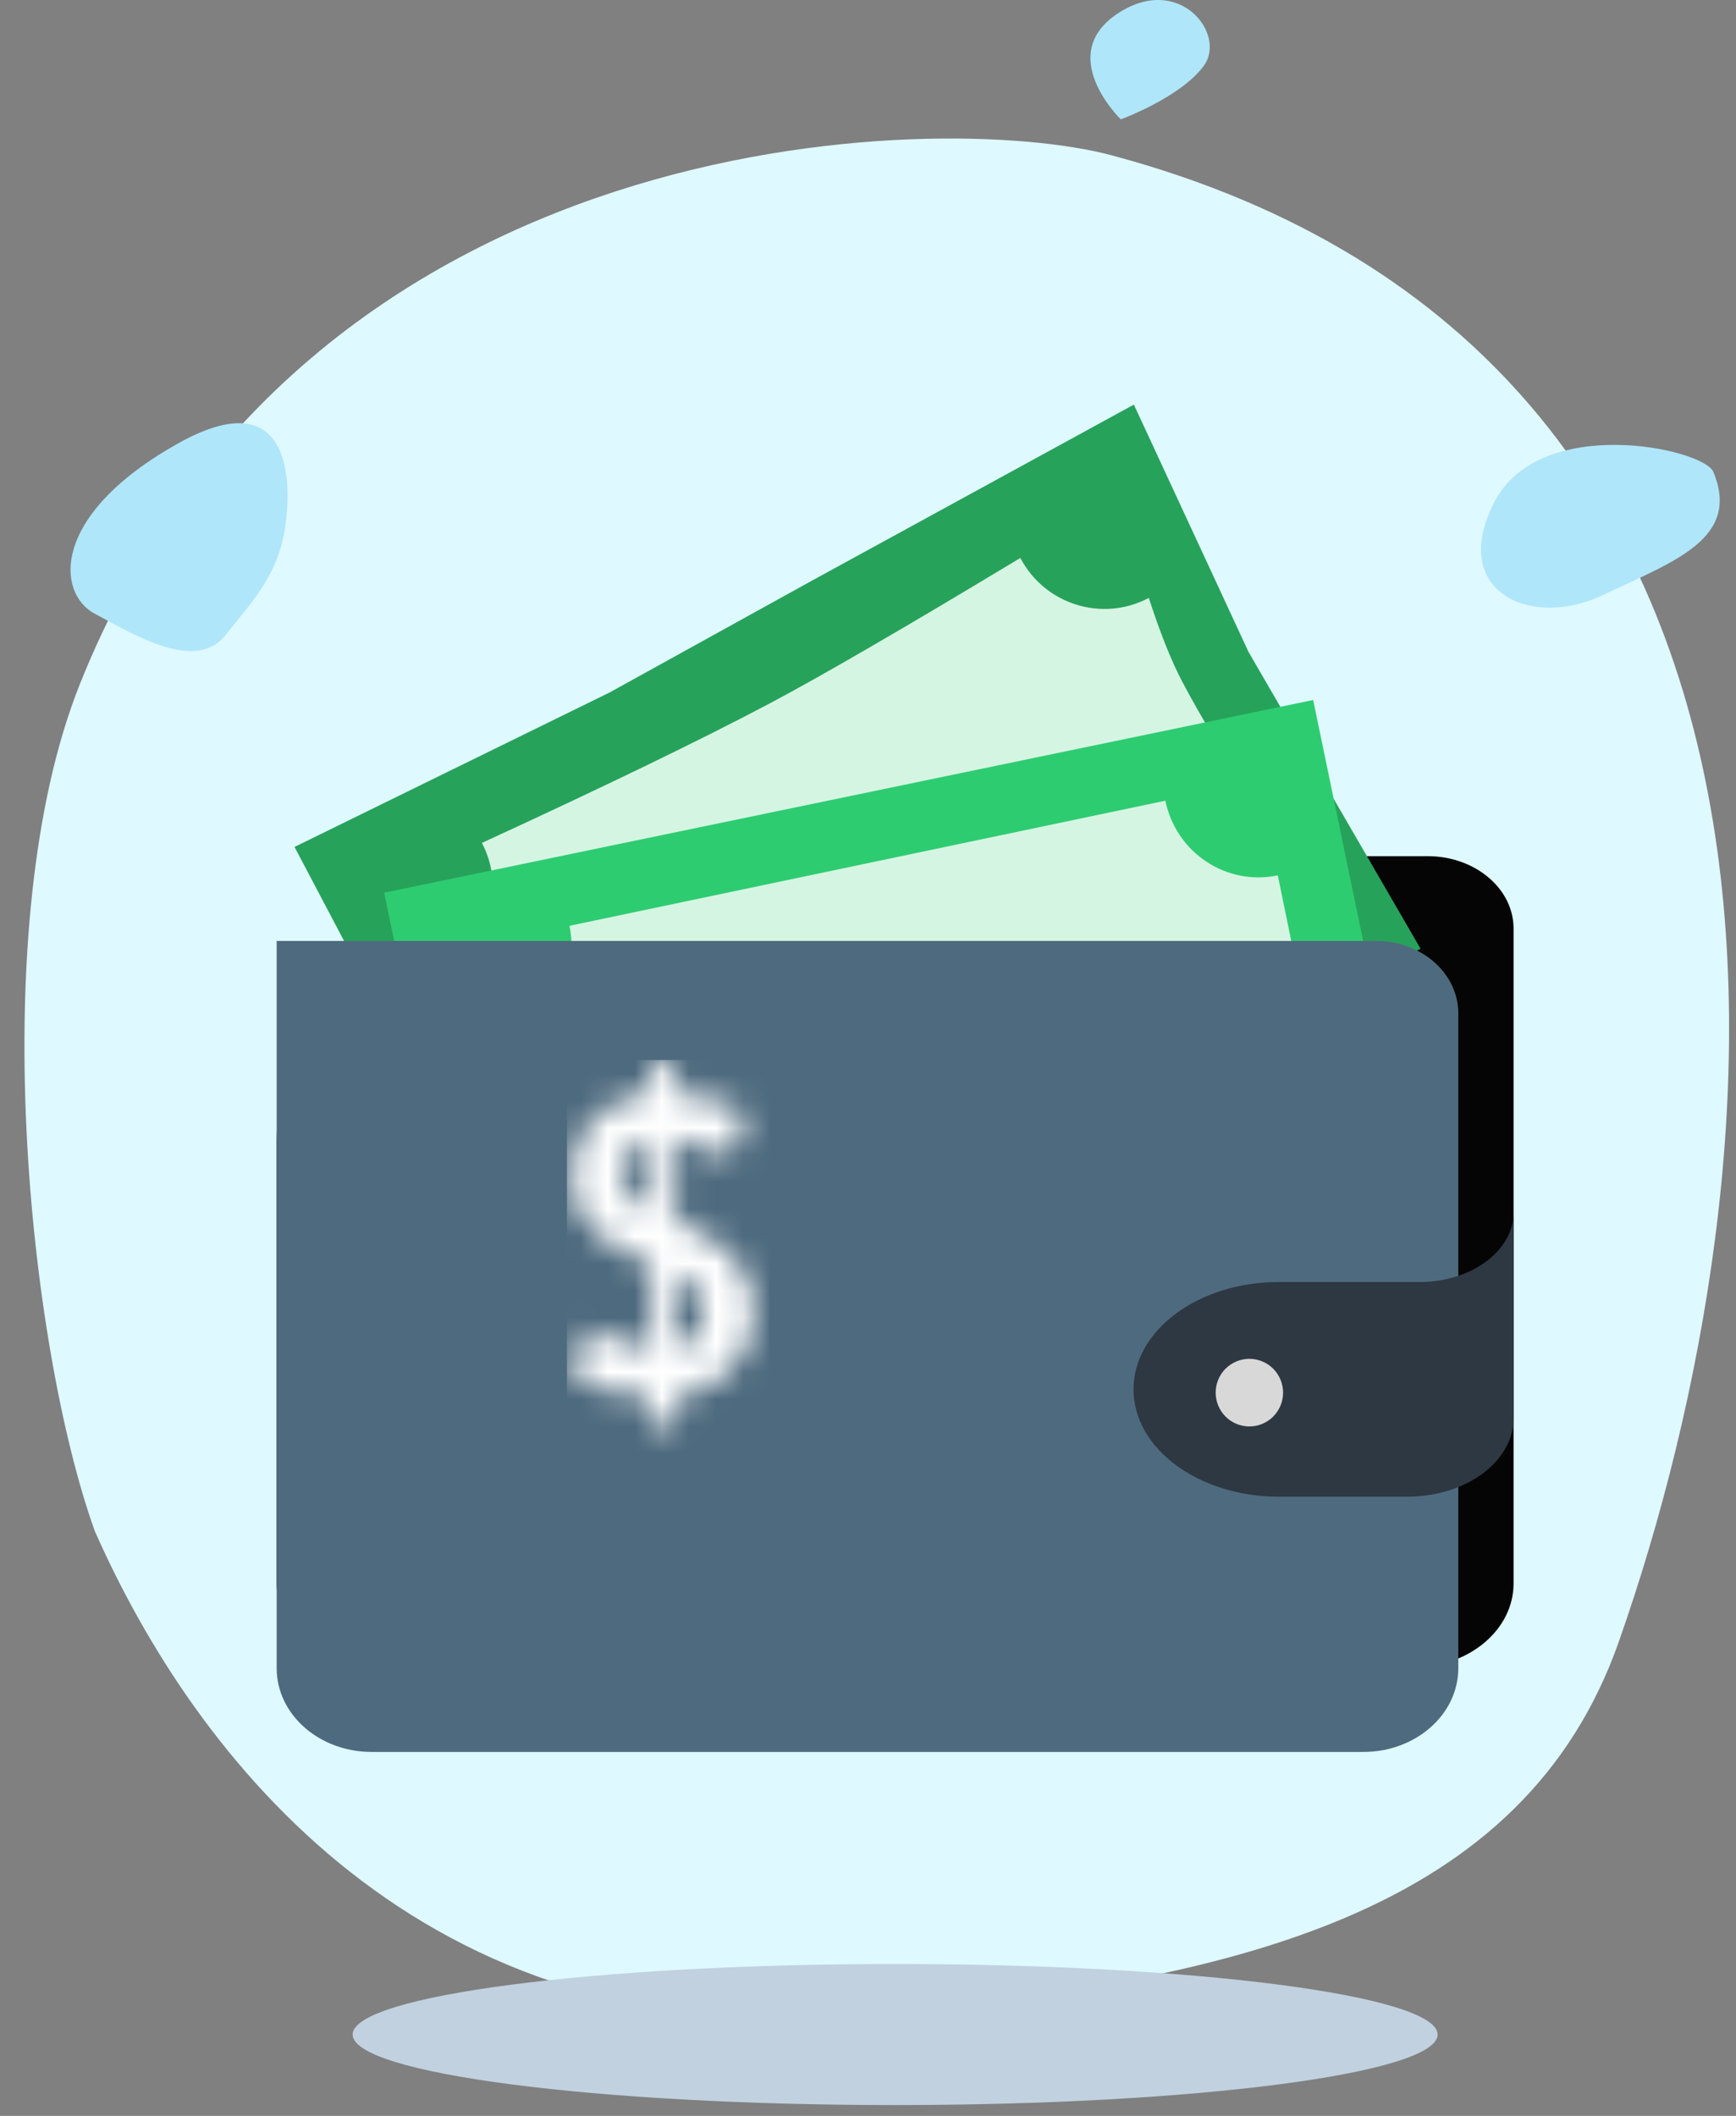 <?xml version="1.0" encoding="UTF-8"?>
<svg width="64px" height="78px" viewBox="0 0 64 78" version="1.1" xmlns="http://www.w3.org/2000/svg" xmlns:xlink="http://www.w3.org/1999/xlink">
    <rect x="0" y="0" width="64" height="78" fill="#808080" stroke="none"/>
    <!-- Generator: Sketch 55.2 (78181) - https://sketchapp.com -->
    <title>illustration/wallet</title>
    <desc>Created with Sketch.</desc>
    <defs>
        <path d="M4.045,5.928 C5.099,6.448 6.881,7.147 6.881,9.228 C6.881,11.487 5.115,12.235 4.045,12.414 L4.045,13.145 C4.045,13.422 3.996,13.471 3.705,13.471 L3.381,13.471 C3.089,13.471 3.041,13.422 3.041,13.145 L3.041,12.414 C2.489,12.414 0.22,12.04 0.22,11.553 C0.22,11.504 0.22,11.504 0.253,11.406 L0.722,10.041 C0.738,10.008 0.804,9.91 0.869,9.91 C0.966,9.91 2.052,10.545 3.041,10.659 L3.041,7.472 C2.052,7.034 0.188,6.464 0.188,4.318 C0.188,1.929 2.295,1.246 3.041,1.214 L3.041,0.417 C3.041,0.14 3.089,0.092 3.381,0.092 L3.705,0.092 C3.996,0.092 4.045,0.14 4.045,0.417 L4.045,1.214 C4.516,1.246 6.589,1.604 6.589,2.156 C6.589,2.221 6.574,2.27 6.541,2.335 L6.039,3.441 C6.006,3.522 5.958,3.571 5.892,3.571 C5.796,3.571 4.742,2.921 4.045,2.921 L4.045,5.928 Z M3.932,10.659 C4.402,10.529 5.018,10.219 5.018,9.326 C5.018,8.383 4.304,8.041 3.932,7.846 L3.932,10.659 Z M3.154,5.571 L3.154,2.921 C2.83,3.002 2.052,3.23 2.052,4.188 C2.052,5.066 2.797,5.407 3.154,5.571 Z" id="path-1"></path>
    </defs>
    <g id="mocks-for-1/1" stroke="none" stroke-width="1" fill="none" fill-rule="evenodd">
        <g id="Mocks/B/money/1-prog-1-act---in-progress" transform="translate(-294, -106)">
            <g id="Design-element/Incentives/Tracker---$" transform="translate(0, 64)">
                <g id="illustration/wallet" transform="translate(295, 40)">
                    <path d="M13.076,13.927 C4.923,18.055 -5.456,26.965 -3.26,42.873 C-1.371,57.031 1.898,67.29 11.936,70.244 C29.784,75.497 59.751,76.611 65.684,48.72 C67.062,42.244 65.35,18.92 44.227,11.742 C35.148,8.657 19.69,11.15 13.076,13.927 Z" id="Fill-1" fill="#DEF9FF" transform="translate(31.241, 41.76) rotate(-87) translate(-31.241, -41.76) "></path>
                    <g id="Group-3" stroke-width="1" transform="translate(9.2, 16.8)">
                        <path d="M45.6,19.43 L45.6,43.572 C45.6,45.276 43.959,46.658 41.934,46.658 L3.666,46.658 C1.641,46.658 0,45.276 0,43.572 L0,27.382 C-7.18310873e-16,21.516 4.755,16.761 10.62,16.761 L42.43,16.761 C44.181,16.761 45.6,17.956 45.6,19.43 Z" id="Shape-Copy" fill="#050505" fill-rule="nonzero"></path>
                        <g id="Group-4" transform="translate(0.566, 0)" fill-rule="nonzero">
                            <g id="Group-5">
                                <polygon id="Rectangle-path-Copy" fill="#27A25B" transform="translate(20.848, 18.297) rotate(152.213) translate(-20.848, -18.297) " points="3.359 6.961 38.336 6.961 38.336 29.633 25.408 29.255 16.865 29.425 3.359 29.633 3.87 19.6"></polygon>
                                <path d="M36.162,15.963 C34.545,13.372 33.427,11.487 32.808,10.308 C32.41,9.549 32.003,8.527 31.586,7.241 C29.873,8.148 27.753,7.488 26.85,5.768 C22.591,8.337 19.508,10.126 17.602,11.135 C15.097,12.461 11.563,14.173 7,16.273 C7.903,17.993 7.246,20.122 5.533,21.029 L10.109,29.751 C11.822,28.844 13.943,29.504 14.845,31.224 L34.695,20.719 C33.793,18.999 34.449,16.869 36.162,15.963 Z" id="Shape-Copy-4" fill="#D5F5E3"></path>
                                <polygon id="Rectangle-path-Copy-2" fill="#2ECC71" transform="translate(22.824, 25.656) rotate(168.282) translate(-22.824, -25.656) " points="5.335 14.319 40.312 14.319 40.312 36.992 5.335 36.992"></polygon>
                                <path d="M38.336,27.193 L36.342,17.469 C34.446,17.867 32.591,16.635 32.197,14.717 L10.229,19.328 C10.623,21.246 9.405,23.124 7.509,23.522 L9.503,33.245 C11.399,32.847 13.255,34.079 13.648,35.997 L35.616,31.386 C35.222,29.468 36.44,27.591 38.336,27.193 Z" id="Shape-Copy-5" fill="#D5F5E3"></path>
                            </g>
                        </g>
                        <path d="M43.562,22.555 L43.562,46.697 C43.562,48.401 41.994,49.783 40.06,49.783 L3.502,49.783 C1.568,49.783 0,48.401 0,46.697 L0,19.886 L40.534,19.886 C42.206,19.886 43.562,21.081 43.562,22.555 Z" id="Shape" fill="#4E6A7E" fill-rule="nonzero"></path>
                        <path d="M45.6,29.896 C45.6,31.312 44.045,32.46 42.127,32.46 L36.948,32.46 C33.988,32.46 31.589,34.232 31.589,36.416 C31.589,38.601 33.988,40.373 36.948,40.373 L41.684,40.373 C43.847,40.373 45.6,39.078 45.6,37.482 L45.6,29.896 Z" id="Shape" fill="#2E3842" fill-rule="nonzero"></path>
                        <path d="M34.617,36.537 C34.617,36.865 34.749,37.187 34.98,37.419 C35.213,37.652 35.532,37.784 35.859,37.784 C36.187,37.784 36.507,37.652 36.739,37.419 C36.97,37.187 37.103,36.865 37.103,36.537 C37.103,36.21 36.97,35.888 36.739,35.656 C36.507,35.424 36.187,35.291 35.859,35.291 C35.532,35.291 35.213,35.424 34.98,35.656 C34.749,35.888 34.617,36.21 34.617,36.537 Z" id="Shape" fill="#D9D8D9" fill-rule="nonzero"></path>
                        <g id="SVG/Savings" transform="translate(17.56, 28.307)">
                            <mask id="mask-2" fill="white">
                                <use xlink:href="#path-1"></use>
                            </mask>
                            <g id="Mask"></g>
                            <rect id="Rectangle" fill="#FFFFFF" mask="url(#mask-2)" x="-6.86" y="-4.032" width="21.144" height="21.208"></rect>
                        </g>
                    </g>
                    <path d="M62.166,19.397 C61.809,18.531 55.751,17.227 54.077,20.534 C52.403,23.841 55.472,25.185 58.075,23.944 C60.679,22.704 63.189,21.878 62.166,19.397" id="Fill-3" fill="#AFE6FA"></path>
                    <path d="M9.556,21.061 C9.582,20.775 10.227,15.72 5.535,18.362 C0.844,21.003 1.088,23.874 2.489,24.621 C3.89,25.367 6.205,26.803 7.302,25.425 C8.399,24.047 9.374,23.07 9.556,21.061" id="Fill-5" fill="#AFE6FA"></path>
                    <path d="M40.32,6.4 C40.32,6.4 37.898,4.056 40.177,2.517 C42.456,0.979 44.237,3.25 43.382,4.422 C42.527,5.594 40.32,6.4 40.32,6.4" id="Fill-7" fill="#AFE6FA"></path>
                    <path d="M52,77 C52,78.436 43.046,79.6 32,79.6 C20.954,79.6 12,78.436 12,77 C12,75.564 20.954,74.4 32,74.4 C43.046,74.4 52,75.564 52,77" id="Fill-1" fill="#C1D1E0"></path>
                </g>
            </g>
        </g>
    </g>
</svg>